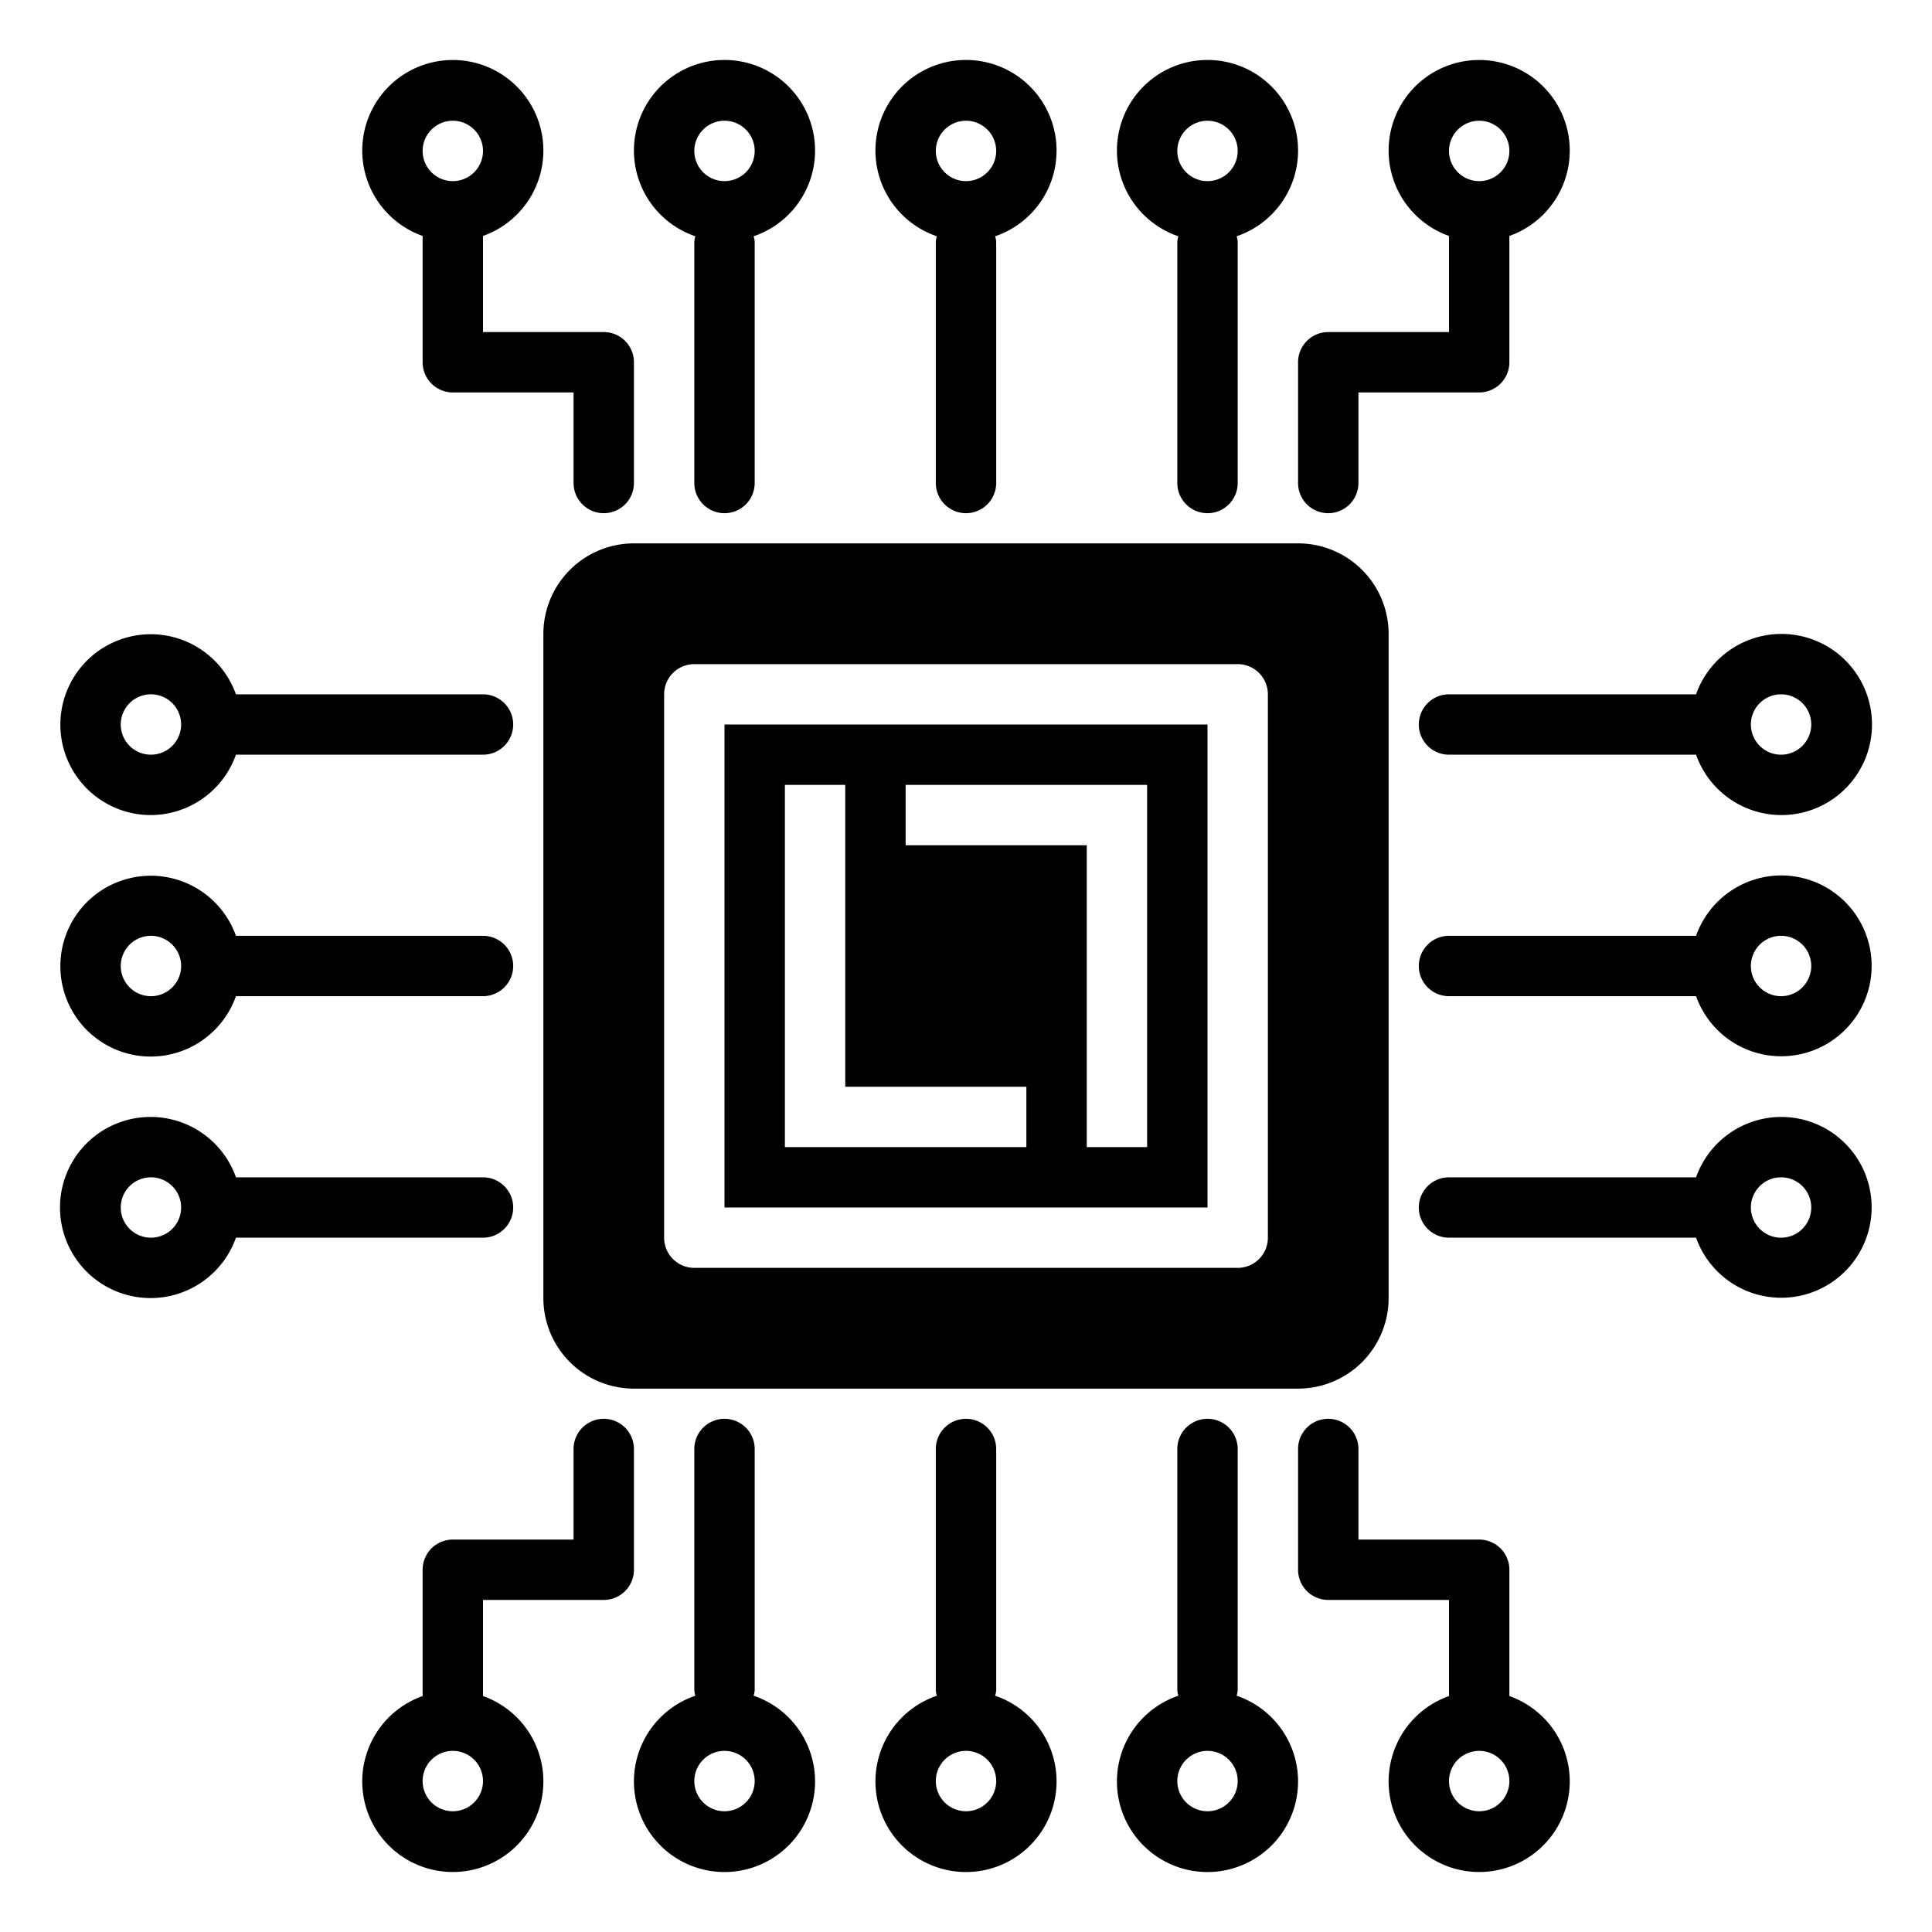 <svg xmlns="http://www.w3.org/2000/svg" viewBox="0 0 64 64" x="0px" y="0px"><g><path d="M21,18a3,3,0,0,0-3,3V43a3,3,0,0,0,3,3H43a3,3,0,0,0,3-3V21a3,3,0,0,0-3-3ZM42,41a1,1,0,0,1-1,1H23a1,1,0,0,1-1-1V23a1,1,0,0,1,1-1H41a1,1,0,0,1,1,1Z"></path><path d="M24,40H40V24H24Zm6-14h8V38H36V28H30Zm-4,0h2V36h6v2H26Z"></path><path d="M43,16a1,1,0,0,0,2,0V13h4a1,1,0,0,0,1-1V7.816a3,3,0,1,0-2,0V11H44a1,1,0,0,0-1,1ZM49,4a1,1,0,1,1-1,1A1,1,0,0,1,49,4Z"></path><path d="M14,7.816V12a1,1,0,0,0,1,1h4v3a1,1,0,0,0,2,0V12a1,1,0,0,0-1-1H16V7.816a3,3,0,1,0-2,0ZM15,4a1,1,0,1,1-1,1A1,1,0,0,1,15,4Z"></path><path d="M39.035,7.827A.9.9,0,0,0,39,8v8a1,1,0,0,0,2,0V8a.9.9,0,0,0-.035-.173,3,3,0,1,0-1.93,0ZM40,4a1,1,0,1,1-1,1A1,1,0,0,1,40,4Z"></path><path d="M31.035,7.827A.9.9,0,0,0,31,8v8a1,1,0,0,0,2,0V8a.9.9,0,0,0-.035-.173,3,3,0,1,0-1.93,0ZM32,4a1,1,0,1,1-1,1A1,1,0,0,1,32,4Z"></path><path d="M23.035,7.827A.9.9,0,0,0,23,8v8a1,1,0,0,0,2,0V8a.9.9,0,0,0-.035-.173,3,3,0,1,0-1.93,0ZM24,4a1,1,0,1,1-1,1A1,1,0,0,1,24,4Z"></path><path d="M16,41a1,1,0,0,0,0-2H7.816a3,3,0,1,0,0,2ZM5,41a1,1,0,1,1,1-1A1,1,0,0,1,5,41Z"></path><path d="M5,27a3,3,0,0,0,2.816-2H16a1,1,0,0,0,0-2H7.816A2.995,2.995,0,1,0,5,27Zm0-4a1,1,0,1,1-1,1A1,1,0,0,1,5,23Z"></path><path d="M5,35a3,3,0,0,0,2.816-2H16a1,1,0,0,0,0-2H7.816A2.995,2.995,0,1,0,5,35Zm0-4a1,1,0,1,1-1,1A1,1,0,0,1,5,31Z"></path><path d="M48,23a1,1,0,0,0,0,2h8.184a3,3,0,1,0,0-2Zm11,0a1,1,0,1,1-1,1A1,1,0,0,1,59,23Z"></path><path d="M59,37a3,3,0,0,0-2.816,2H48a1,1,0,0,0,0,2h8.184A2.995,2.995,0,1,0,59,37Zm0,4a1,1,0,1,1,1-1A1,1,0,0,1,59,41Z"></path><path d="M59,29a3,3,0,0,0-2.816,2H48a1,1,0,0,0,0,2h8.184A2.995,2.995,0,1,0,59,29Zm0,4a1,1,0,1,1,1-1A1,1,0,0,1,59,33Z"></path><path d="M50,56.184V52a1,1,0,0,0-1-1H45V48a1,1,0,0,0-2,0v4a1,1,0,0,0,1,1h4v3.184a3,3,0,1,0,2,0ZM49,60a1,1,0,1,1,1-1A1,1,0,0,1,49,60Z"></path><path d="M21,48a1,1,0,0,0-2,0v3H15a1,1,0,0,0-1,1v4.184a3,3,0,1,0,2,0V53h4a1,1,0,0,0,1-1ZM15,60a1,1,0,1,1,1-1A1,1,0,0,1,15,60Z"></path><path d="M40.965,56.173A.915.915,0,0,0,41,56V48a1,1,0,0,0-2,0v8a.9.9,0,0,0,.035.173,3,3,0,1,0,1.93,0ZM40,60a1,1,0,1,1,1-1A1,1,0,0,1,40,60Z"></path><path d="M32.965,56.173A.915.915,0,0,0,33,56V48a1,1,0,0,0-2,0v8a.9.9,0,0,0,.035.173,3,3,0,1,0,1.93,0ZM32,60a1,1,0,1,1,1-1A1,1,0,0,1,32,60Z"></path><path d="M24.965,56.173A.915.915,0,0,0,25,56V48a1,1,0,0,0-2,0v8a.9.9,0,0,0,.035.173,3,3,0,1,0,1.93,0ZM24,60a1,1,0,1,1,1-1A1,1,0,0,1,24,60Z"></path></g></svg>
